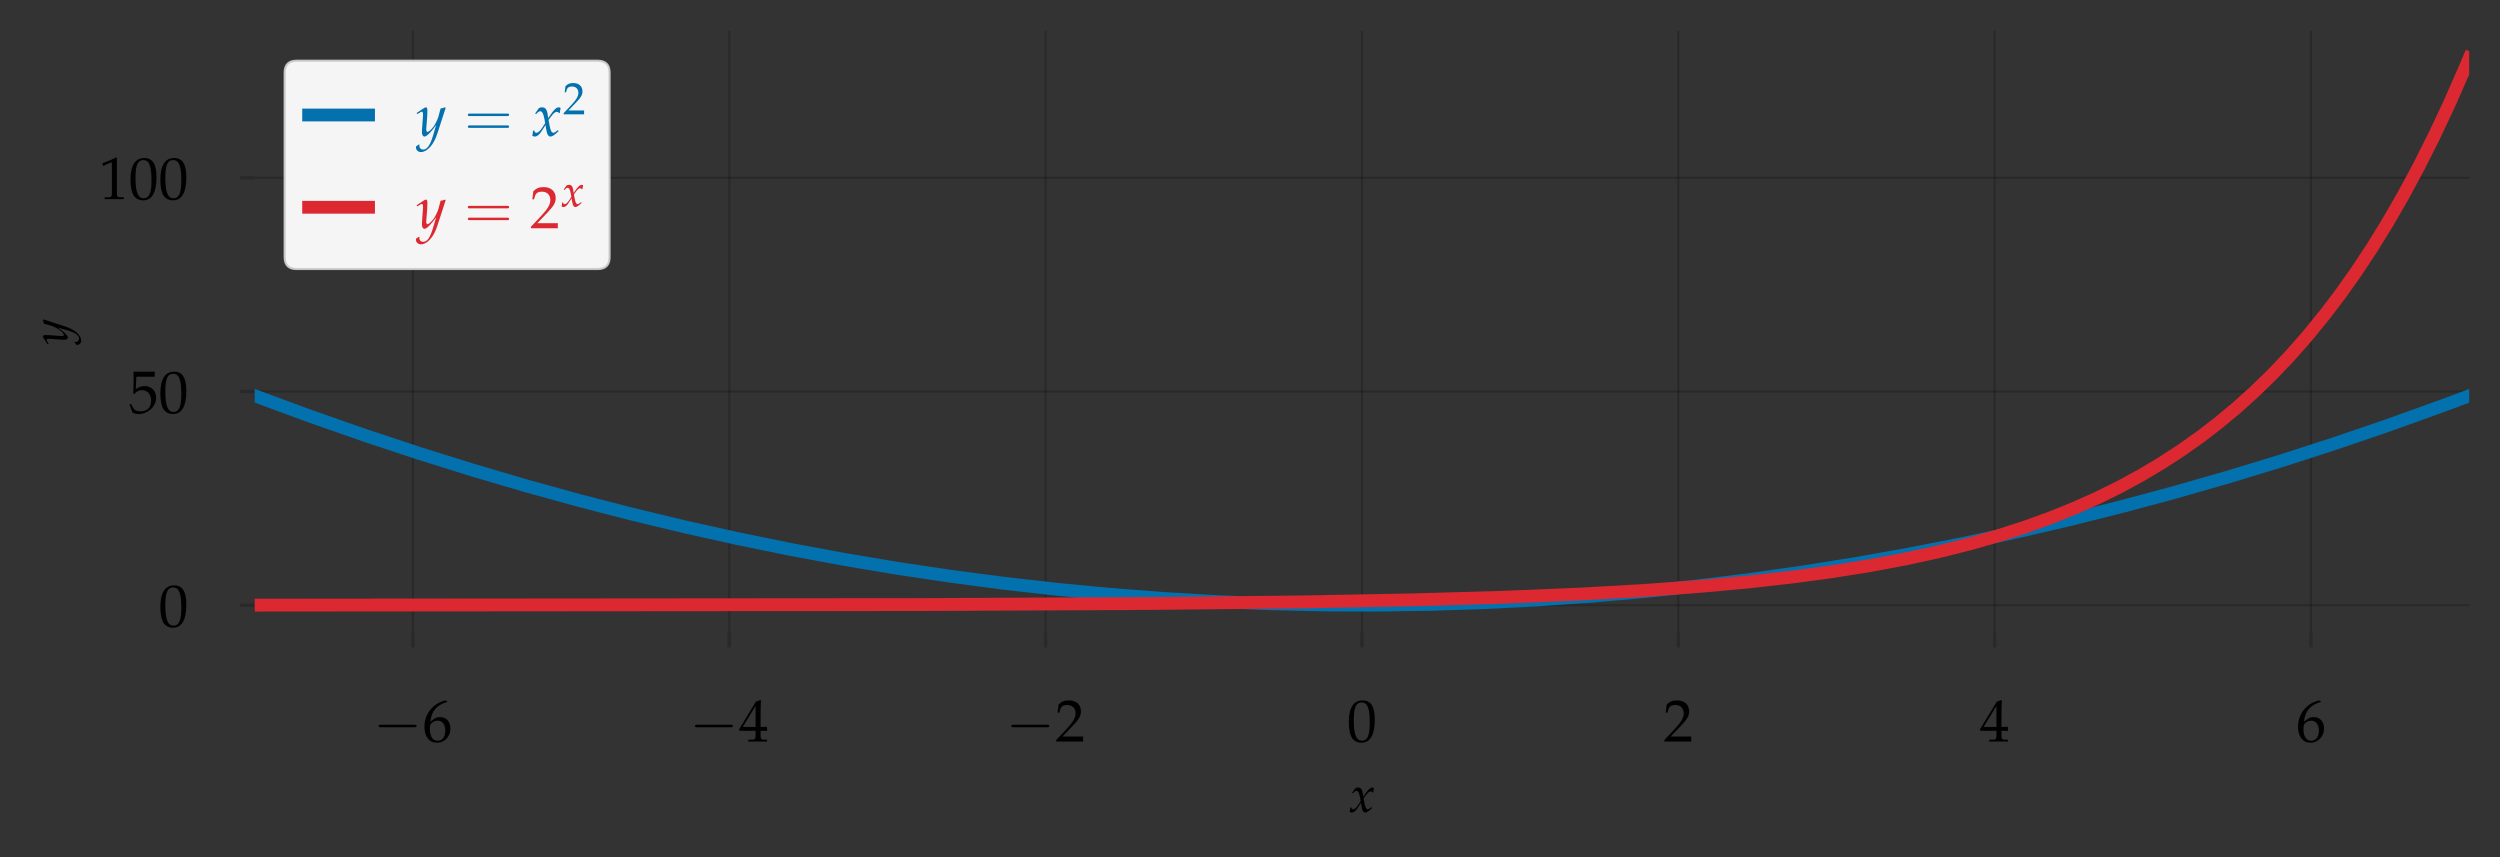 <?xml version="1.0" encoding="utf-8" standalone="no"?>
<!DOCTYPE svg PUBLIC "-//W3C//DTD SVG 1.1//EN"
  "http://www.w3.org/Graphics/SVG/1.1/DTD/svg11.dtd">
<svg height="200.4pt" version="1.1" viewBox="0 0 584.4 200.4" width="584.4pt" xmlns="http://www.w3.org/2000/svg" xmlns:xlink="http://www.w3.org/1999/xlink">
 <rect x="0" y="0" width="584.4" height="200.4" fill="#333333" stroke="none"/>
 <defs>
  <style type="text/css">*{stroke-linecap:butt;stroke-linejoin:round;}</style>
 </defs>
 <g id="figure_1">
  <g id="patch_1">
   <path d="M 0 200.4 
L 584.4 200.4 
L 584.4 0 
L 0 0 
z
" style="fill:none;"/>
  </g>
  <g id="axes_1">
   <g id="patch_2">
    <path d="M 59.547 147.862 
L 577.2 147.862 
L 577.2 7.2 
L 59.547 7.2 
z
" style="fill:none;"/>
   </g>
   <g id="matplotlib.axis_1">
    <g id="xtick_1">
     <g id="line2d_1">
      <path clip-path="url(#pfe479ba704)" d="M 96.522 147.862 
L 96.522 7.2 
" style="fill:none;stroke:#000000;stroke-linecap:square;stroke-opacity:0.2;stroke-width:0.5;"/>
     </g>
     <g id="line2d_2">
      <defs>
       <path d="M 0 0 
L 0 3.5 
" id="m745a4fe86d" style="stroke:#000000;stroke-opacity:0.2;stroke-width:0.8;"/>
      </defs>
      <g>
       <use style="fill-opacity:0.2;stroke:#000000;stroke-opacity:0.2;stroke-width:0.8;" x="96.522" xlink:href="#m745a4fe86d" y="147.862"/>
      </g>
     </g>
     <g id="text_1">
      <!-- $\mathdefault{−6}$ -->
      <g transform="translate(87.299 173.341)scale(0.14 -0.14)">
       <defs>
        <path d="M 65.906 23 
C 67.594 23 69.406 23 69.406 25 
C 69.406 27 67.594 27 65.906 27 
L 11.797 27 
C 10.094 27 8.297 27 8.297 25 
C 8.297 23 10.094 23 11.797 23 
z
" id="CMSY10-0"/>
        <path d="M 41.594 67.344 
L 37.906 69.047 
C 28.297 65.844 24.203 63.844 19.094 59.438 
C 8.797 50.719 3.203 38.5 3.203 24.766 
C 3.203 8.219 11.203 -2 24.094 -2 
C 37.094 -2 46.797 8.312 46.797 21.953 
C 46.797 33.484 39.906 41 29.297 41 
C 24.297 41 21.297 39.688 15.406 34.984 
C 14.297 34.078 14.203 33.984 13.094 33.188 
C 15.203 51.312 23.594 61.141 41.594 66.547 
z
M 25.5 34.984 
C 33.094 34.984 38.203 28.375 38.203 18.453 
C 38.203 8.016 33.094 1.297 25.406 1.297 
C 16.906 1.297 12.297 8.609 12.297 22.062 
C 12.297 25.562 12.703 27.469 13.797 29.172 
C 16 32.578 20.703 34.984 25.5 34.984 
z
" id="URW_Palladio_L_Roman-54"/>
       </defs>
       <use transform="scale(1.038)" xlink:href="#CMSY10-0"/>
       <use transform="translate(81.942 0)scale(0.996)" xlink:href="#URW_Palladio_L_Roman-54"/>
      </g>
     </g>
    </g>
    <g id="xtick_2">
     <g id="line2d_3">
      <path clip-path="url(#pfe479ba704)" d="M 170.472 147.862 
L 170.472 7.2 
" style="fill:none;stroke:#000000;stroke-linecap:square;stroke-opacity:0.2;stroke-width:0.5;"/>
     </g>
     <g id="line2d_4">
      <g>
       <use style="fill-opacity:0.2;stroke:#000000;stroke-opacity:0.2;stroke-width:0.8;" x="170.472" xlink:href="#m745a4fe86d" y="147.862"/>
      </g>
     </g>
     <g id="text_2">
      <!-- $\mathdefault{−4}$ -->
      <g transform="translate(161.249 173.341)scale(0.14 -0.14)">
       <defs>
        <path d="M 28 18 
L 28 10.516 
C 28 4.516 26.906 3.109 22 3.109 
L 15.797 3.109 
L 15.797 0 
C 29.094 0 29.094 0 31.5 0 
C 33.906 0 33.906 0 47.203 0 
L 47.203 3.109 
L 42.406 3.109 
C 37.5 3.109 36.406 4.406 36.406 10.453 
L 36.406 18 
C 42.297 18 44.406 18 47.203 17.703 
L 47.203 24.812 
C 42.5 24.422 40.594 24.422 39.094 24.422 
L 38.797 24.422 
L 36.406 24.422 
L 36.406 38.391 
C 36.406 56.25 36.594 64.875 37.094 69 
L 35.906 69.5 
L 28.5 66.797 
L 0.203 20.297 
L 1.297 18 
z
M 28 24.422 
L 6.5 24.422 
L 28 59.781 
z
" id="URW_Palladio_L_Roman-52"/>
       </defs>
       <use transform="scale(1.038)" xlink:href="#CMSY10-0"/>
       <use transform="translate(81.942 0)scale(0.996)" xlink:href="#URW_Palladio_L_Roman-52"/>
      </g>
     </g>
    </g>
    <g id="xtick_3">
     <g id="line2d_5">
      <path clip-path="url(#pfe479ba704)" d="M 244.423 147.862 
L 244.423 7.2 
" style="fill:none;stroke:#000000;stroke-linecap:square;stroke-opacity:0.2;stroke-width:0.5;"/>
     </g>
     <g id="line2d_6">
      <g>
       <use style="fill-opacity:0.2;stroke:#000000;stroke-opacity:0.2;stroke-width:0.8;" x="244.423" xlink:href="#m745a4fe86d" y="147.862"/>
      </g>
     </g>
     <g id="text_3">
      <!-- $\mathdefault{−2}$ -->
      <g transform="translate(235.2 173.341)scale(0.14 -0.14)">
       <defs>
        <path d="M 1.594 2.5 
L 1.594 0 
C 20.297 0 20.297 0 23.906 0 
C 27.5 0 27.5 0 46.797 0 
C 46.594 1.953 46.594 2.906 46.594 4.203 
C 46.594 5.438 46.594 6.359 46.797 8.422 
C 35.297 8.422 30.703 8.422 12.203 8.422 
L 30.406 27.516 
C 40.094 37.719 43.094 43.172 43.094 50.594 
C 43.094 61.969 35.297 69 22.594 69 
C 15.406 69 10.5 67 5.594 62.016 
L 3.906 48.422 
L 6.797 48.422 
L 8.094 53.016 
C 9.703 58.797 13.297 61.297 20 61.297 
C 28.594 61.297 34.094 55.891 34.094 47.422 
C 34.094 39.922 29.906 32.547 18.594 20.562 
z
" id="URW_Palladio_L_Roman-50"/>
       </defs>
       <use transform="scale(1.038)" xlink:href="#CMSY10-0"/>
       <use transform="translate(81.942 0)scale(0.996)" xlink:href="#URW_Palladio_L_Roman-50"/>
      </g>
     </g>
    </g>
    <g id="xtick_4">
     <g id="line2d_7">
      <path clip-path="url(#pfe479ba704)" d="M 318.373 147.862 
L 318.373 7.2 
" style="fill:none;stroke:#000000;stroke-linecap:square;stroke-opacity:0.2;stroke-width:0.5;"/>
     </g>
     <g id="line2d_8">
      <g>
       <use style="fill-opacity:0.2;stroke:#000000;stroke-opacity:0.2;stroke-width:0.8;" x="318.373" xlink:href="#m745a4fe86d" y="147.862"/>
      </g>
     </g>
     <g id="text_4">
      <!-- $\mathdefault{0}$ -->
      <g transform="translate(314.886 173.341)scale(0.14 -0.14)">
       <defs>
        <path d="M 26.297 69 
C 10.797 69 2.906 56.688 2.906 32.453 
C 2.906 20.719 5 10.625 8.5 5.719 
C 12 0.797 17.594 -2 23.797 -2 
C 38.906 -2 46.5 11.016 46.5 36.656 
C 46.5 58.578 40 69 26.297 69 
z
M 24.5 65.5 
C 34.203 65.5 38.094 55.688 38.094 31.641 
C 38.094 10.328 34.297 1.5 25.094 1.5 
C 15.406 1.5 11.297 11.625 11.297 36.062 
C 11.297 57.188 15 65.5 24.5 65.5 
z
" id="URW_Palladio_L_Roman-48"/>
       </defs>
       <use transform="scale(0.996)" xlink:href="#URW_Palladio_L_Roman-48"/>
      </g>
     </g>
    </g>
    <g id="xtick_5">
     <g id="line2d_9">
      <path clip-path="url(#pfe479ba704)" d="M 392.324 147.862 
L 392.324 7.2 
" style="fill:none;stroke:#000000;stroke-linecap:square;stroke-opacity:0.2;stroke-width:0.5;"/>
     </g>
     <g id="line2d_10">
      <g>
       <use style="fill-opacity:0.2;stroke:#000000;stroke-opacity:0.2;stroke-width:0.8;" x="392.324" xlink:href="#m745a4fe86d" y="147.862"/>
      </g>
     </g>
     <g id="text_5">
      <!-- $\mathdefault{2}$ -->
      <g transform="translate(388.837 173.341)scale(0.14 -0.14)">
       <use transform="scale(0.996)" xlink:href="#URW_Palladio_L_Roman-50"/>
      </g>
     </g>
    </g>
    <g id="xtick_6">
     <g id="line2d_11">
      <path clip-path="url(#pfe479ba704)" d="M 466.274 147.862 
L 466.274 7.2 
" style="fill:none;stroke:#000000;stroke-linecap:square;stroke-opacity:0.2;stroke-width:0.5;"/>
     </g>
     <g id="line2d_12">
      <g>
       <use style="fill-opacity:0.2;stroke:#000000;stroke-opacity:0.2;stroke-width:0.8;" x="466.274" xlink:href="#m745a4fe86d" y="147.862"/>
      </g>
     </g>
     <g id="text_6">
      <!-- $\mathdefault{4}$ -->
      <g transform="translate(462.787 173.341)scale(0.14 -0.14)">
       <use transform="scale(0.996)" xlink:href="#URW_Palladio_L_Roman-52"/>
      </g>
     </g>
    </g>
    <g id="xtick_7">
     <g id="line2d_13">
      <path clip-path="url(#pfe479ba704)" d="M 540.224 147.862 
L 540.224 7.2 
" style="fill:none;stroke:#000000;stroke-linecap:square;stroke-opacity:0.2;stroke-width:0.5;"/>
     </g>
     <g id="line2d_14">
      <g>
       <use style="fill-opacity:0.2;stroke:#000000;stroke-opacity:0.2;stroke-width:0.8;" x="540.224" xlink:href="#m745a4fe86d" y="147.862"/>
      </g>
     </g>
     <g id="text_7">
      <!-- $\mathdefault{6}$ -->
      <g transform="translate(536.737 173.341)scale(0.14 -0.14)">
       <use transform="scale(0.996)" xlink:href="#URW_Palladio_L_Roman-54"/>
      </g>
     </g>
    </g>
    <g id="text_8">
     <!-- $x$ -->
     <g transform="translate(315.384 189.828)scale(0.12 -0.12)">
      <defs>
       <path d="M 2.094 8.844 
C 2.094 6.844 1.906 5.578 1.297 2.391 
C 1.094 1.203 1 0.906 0.906 0.203 
C 2.406 -0.609 4 -1 5.203 -1 
C 8.5 -1 12.406 1.891 15.5 6.547 
L 23.094 18.188 
L 24.203 11.328 
C 25.5 2.875 27.797 -1 31.406 -1 
C 33.594 -1 36.797 0.688 40 3.578 
L 44.906 7.953 
L 44 9.844 
C 40.406 6.859 37.906 5.375 36.297 5.375 
C 34.797 5.375 33.5 6.375 32.5 8.344 
C 31.594 10.234 30.5 13.906 30 16.797 
L 28.203 26.812 
L 31.703 31.688 
C 36.406 38.141 39.094 40.422 42.203 40.422 
C 43.797 40.422 45 39.625 45.5 38.141 
L 46.906 38.531 
L 48.406 47 
C 47.203 47.703 46.297 48 45.406 48 
C 41.406 48 37.406 44.406 31.203 35.266 
L 27.5 29.797 
L 26.906 34.562 
C 25.703 44.406 23 48 17.094 48 
C 14.5 48 12.297 47.203 11.406 45.906 
L 5.594 37.641 
L 7.297 36.656 
C 10.297 40.031 12.297 41.422 14.203 41.422 
C 17.5 41.422 19.703 37.359 21.406 27.609 
L 22.5 21.453 
L 18.5 15.266 
C 14.203 8.578 10.797 5.375 8 5.375 
C 6.5 5.375 5.406 5.797 5.203 6.297 
L 4.094 9.141 
z
" id="URW_Palladio_L_Italic-120"/>
      </defs>
      <use transform="scale(0.996)" xlink:href="#URW_Palladio_L_Italic-120"/>
     </g>
    </g>
   </g>
   <g id="matplotlib.axis_2">
    <g id="ytick_1">
     <g id="line2d_15">
      <path clip-path="url(#pfe479ba704)" d="M 59.547 141.468 
L 577.2 141.468 
" style="fill:none;stroke:#000000;stroke-linecap:square;stroke-opacity:0.2;stroke-width:0.5;"/>
     </g>
     <g id="line2d_16">
      <defs>
       <path d="M 0 0 
L -3.5 0 
" id="me8318bfa21" style="stroke:#000000;stroke-opacity:0.2;stroke-width:0.8;"/>
      </defs>
      <g>
       <use style="fill-opacity:0.2;stroke:#000000;stroke-opacity:0.2;stroke-width:0.8;" x="59.547" xlink:href="#me8318bfa21" y="141.468"/>
      </g>
     </g>
     <g id="text_9">
      <!-- $\mathdefault{0}$ -->
      <g transform="translate(37.073 146.458)scale(0.14 -0.14)">
       <use transform="scale(0.996)" xlink:href="#URW_Palladio_L_Roman-48"/>
      </g>
     </g>
    </g>
    <g id="ytick_2">
     <g id="line2d_17">
      <path clip-path="url(#pfe479ba704)" d="M 59.547 91.517 
L 577.2 91.517 
" style="fill:none;stroke:#000000;stroke-linecap:square;stroke-opacity:0.2;stroke-width:0.5;"/>
     </g>
     <g id="line2d_18">
      <g>
       <use style="fill-opacity:0.2;stroke:#000000;stroke-opacity:0.2;stroke-width:0.8;" x="59.547" xlink:href="#me8318bfa21" y="91.517"/>
      </g>
     </g>
     <g id="text_10">
      <!-- $\mathdefault{50}$ -->
      <g transform="translate(30.099 96.507)scale(0.14 -0.14)">
       <defs>
        <path d="M 12.703 60.578 
C 25.594 60.578 31.203 60.578 43.203 60.578 
L 43.703 61.047 
C 43.5 62.75 43.5 63.5 43.5 64.75 
C 43.5 66.078 43.5 66.828 43.703 68.531 
L 43.203 69 
C 35.703 69 31.203 69 25.797 69 
C 20.297 69 15.906 69 8.406 69 
L 7.906 68.797 
C 8 62.672 8.094 58.266 8.094 55.047 
C 8.094 46.516 7.797 36.875 7.5 32.453 
L 9.5 31.844 
C 14.203 36.578 16.906 38 21.797 38 
C 31.406 38 37.406 31.141 37.406 20.25 
C 37.406 9.062 31 2.5 20.094 2.5 
C 14.703 2.5 9.703 4.328 8.297 6.938 
L 3.703 15.203 
L 1.297 13.797 
C 3.594 8.062 4.797 4.844 6.203 0.422 
C 9 -1.109 13 -2 17.297 -2 
C 24 -2 31.094 0.922 36.594 5.75 
C 42.703 11.188 45.906 18.031 45.906 25.469 
C 45.906 36.859 37.797 44.906 26.406 44.906 
C 21.594 44.906 18 43.609 11.797 39.906 
z
" id="URW_Palladio_L_Roman-53"/>
       </defs>
       <use transform="scale(0.996)" xlink:href="#URW_Palladio_L_Roman-53"/>
       <use transform="translate(49.813 0)scale(0.996)" xlink:href="#URW_Palladio_L_Roman-48"/>
      </g>
     </g>
    </g>
    <g id="ytick_3">
     <g id="line2d_19">
      <path clip-path="url(#pfe479ba704)" d="M 59.547 41.566 
L 577.2 41.566 
" style="fill:none;stroke:#000000;stroke-linecap:square;stroke-opacity:0.2;stroke-width:0.5;"/>
     </g>
     <g id="line2d_20">
      <g>
       <use style="fill-opacity:0.2;stroke:#000000;stroke-opacity:0.2;stroke-width:0.8;" x="59.547" xlink:href="#me8318bfa21" y="41.566"/>
      </g>
     </g>
     <g id="text_11">
      <!-- $\mathdefault{100}$ -->
      <g transform="translate(23.125 46.556)scale(0.14 -0.14)">
       <defs>
        <path d="M 6.703 56 
L 7.703 56 
L 20.594 61.812 
C 20.703 61.906 20.797 61.906 20.906 61.906 
C 21.5 61.906 21.703 61.016 21.703 58.609 
L 21.703 9.578 
C 21.703 4.312 20.594 3.203 15.203 3.203 
L 9.594 3.203 
L 9.594 0 
C 25 0 25 0 26.094 0 
C 27.406 0 29.594 0 33 0 
C 34.203 0 37.703 0 41.797 0 
L 41.797 3.203 
L 36.594 3.203 
C 31.094 3.203 30.094 4.312 30.094 9.562 
L 30.094 69.422 
L 28.703 69.922 
C 22.203 66.516 15.094 63.516 6 60.312 
z
" id="URW_Palladio_L_Roman-49"/>
       </defs>
       <use transform="scale(0.996)" xlink:href="#URW_Palladio_L_Roman-49"/>
       <use transform="translate(49.813 0)scale(0.996)" xlink:href="#URW_Palladio_L_Roman-48"/>
       <use transform="translate(99.626 0)scale(0.996)" xlink:href="#URW_Palladio_L_Roman-48"/>
      </g>
     </g>
    </g>
    <g id="text_12">
     <!-- $y$ -->
     <g transform="translate(15.754 80.52)rotate(-90)scale(0.12 -0.12)">
      <defs>
       <path d="M -0.703 -17.547 
C -0.797 -18.234 -0.797 -18.828 -0.797 -19.328 
C -0.797 -23.562 2.906 -27 7.406 -27 
C 18 -27 29 -14.734 34.906 3.562 
L 49 47.094 
L 47.906 48 
C 45 46.906 42.703 46.297 40.5 46.109 
L 37 32.984 
C 35.797 28.312 32.297 21.062 29 16.188 
C 25.5 11.109 20.594 6.75 18.406 6.75 
C 17.203 6.75 16.297 9.047 16.406 11.516 
L 16.5 12.812 
L 18 32.094 
C 18.203 35.188 18.406 38.953 18.406 41.734 
C 18.406 46.203 17.703 48 16 48 
C 14.703 48 13.297 47.297 8.5 44.016 
L 0.297 38.453 
L 1.406 36.672 
L 6.406 39.641 
L 6.797 39.953 
C 7.797 40.547 8.5 40.844 8.906 40.844 
C 10.297 40.844 11.094 38.953 11.094 35.688 
C 11.094 35.578 11.094 34.984 11 34.188 
L 9.297 10.031 
L 9.203 6.047 
C 9.203 1.891 11 -1 13.5 -1 
C 17.203 -1 25.594 7.453 33.094 18.672 
L 28.203 1.812 
C 23.094 -15.625 18.094 -22.812 11.094 -22.812 
C 7.594 -22.812 4.906 -20.172 4.906 -16.75 
C 4.906 -16.25 5 -15.469 5.094 -14.594 
L 4.094 -14.188 
z
" id="URW_Palladio_L_Italic-121"/>
      </defs>
      <use transform="scale(0.996)" xlink:href="#URW_Palladio_L_Italic-121"/>
     </g>
    </g>
   </g>
   <g id="line2d_21">
    <path clip-path="url(#pfe479ba704)" d="M 59.547 92.516 
L 72.501 97.294 
L 85.455 101.826 
L 97.891 105.946 
L 110.327 109.84 
L 122.764 113.508 
L 135.2 116.95 
L 147.636 120.167 
L 160.072 123.157 
L 172.508 125.921 
L 184.944 128.459 
L 197.38 130.771 
L 209.816 132.857 
L 222.252 134.717 
L 234.688 136.351 
L 247.125 137.759 
L 259.561 138.941 
L 271.997 139.896 
L 284.433 140.626 
L 296.869 141.13 
L 309.305 141.408 
L 321.741 141.46 
L 334.177 141.285 
L 346.613 140.885 
L 359.05 140.259 
L 371.486 139.407 
L 383.922 138.328 
L 396.358 137.024 
L 408.794 135.494 
L 421.23 133.737 
L 433.666 131.755 
L 446.102 129.546 
L 458.538 127.112 
L 470.974 124.452 
L 483.411 121.565 
L 495.847 118.453 
L 508.283 115.114 
L 520.719 111.549 
L 533.155 107.759 
L 545.591 103.742 
L 558.027 99.5 
L 570.981 94.84 
L 577.2 92.516 
L 577.2 92.516 
" style="fill:none;stroke:#0271ae;stroke-linecap:square;stroke-width:3;"/>
   </g>
   <g id="line2d_22">
    <path clip-path="url(#pfe479ba704)" d="M 59.547 141.46 
L 213.962 141.327 
L 269.406 141.069 
L 304.642 140.696 
L 331.068 140.201 
L 351.795 139.599 
L 369.413 138.867 
L 384.44 138.021 
L 397.394 137.073 
L 408.794 136.026 
L 419.157 134.86 
L 428.484 133.597 
L 437.293 132.184 
L 445.584 130.623 
L 453.357 128.921 
L 460.611 127.094 
L 467.347 125.159 
L 473.565 123.143 
L 479.265 121.076 
L 484.965 118.776 
L 490.147 116.462 
L 495.329 113.911 
L 500.51 111.099 
L 505.174 108.325 
L 509.837 105.297 
L 514.501 101.992 
L 518.646 98.802 
L 522.792 95.355 
L 526.937 91.628 
L 531.082 87.601 
L 535.228 83.248 
L 539.373 78.543 
L 543.518 73.458 
L 547.146 68.673 
L 550.773 63.551 
L 554.4 58.069 
L 558.027 52.2 
L 561.654 45.919 
L 565.282 39.197 
L 568.909 32.001 
L 572.536 24.298 
L 576.163 16.054 
L 577.2 13.594 
L 577.2 13.594 
" style="fill:none;stroke:#dc2830;stroke-linecap:square;stroke-width:3;"/>
   </g>
   <g id="legend_1">
    <g id="patch_3">
     <path d="M 69.347 62.888 
L 139.689 62.888 
Q 142.489 62.888 142.489 60.088 
L 142.489 17 
Q 142.489 14.2 139.689 14.2 
L 69.347 14.2 
Q 66.547 14.2 66.547 17 
L 66.547 60.088 
Q 66.547 62.888 69.347 62.888 
z
" style="fill:#ffffff;opacity:0.95;stroke:#cccccc;stroke-linejoin:miter;stroke-width:0.5;"/>
    </g>
    <g id="line2d_23">
     <path d="M 72.147 26.883 
L 86.147 26.883 
" style="fill:none;stroke:#0271ae;stroke-linecap:square;stroke-width:3;"/>
    </g>
    <g id="line2d_24"/>
    <g id="text_13">
     <!-- $y=x^2$ -->
     <g style="fill:#0271ae;" transform="translate(97.347 31.783)scale(0.14 -0.14)">
      <defs>
       <path d="M 68.703 32 
C 70.203 32 72.094 32 72.094 34.016 
C 72.094 36.016 70.203 36.016 68.797 36.016 
L 8.906 36.016 
C 7.5 36.016 5.594 36.016 5.594 34.016 
C 5.594 32 7.5 32 9 32 
z
M 68.797 13 
C 70.203 13 72.094 13 72.094 15.016 
C 72.094 17.016 70.203 17.016 68.703 17.016 
L 9 17.016 
C 7.5 17.016 5.594 17.016 5.594 15.016 
C 5.594 13 7.5 13 8.906 13 
z
" id="CMR10-61"/>
      </defs>
      <use transform="scale(0.996)" xlink:href="#URW_Palladio_L_Italic-121"/>
      <use transform="translate(79.978 0)scale(1.038)" xlink:href="#CMR10-61"/>
      <use transform="translate(192.532 0)scale(0.996)" xlink:href="#URW_Palladio_L_Italic-120"/>
      <use transform="translate(244.586 36.164)scale(0.757)" xlink:href="#URW_Palladio_L_Roman-50"/>
     </g>
    </g>
    <g id="line2d_25">
     <path d="M 72.147 48.454 
L 86.147 48.454 
" style="fill:none;stroke:#dc2830;stroke-linecap:square;stroke-width:3;"/>
    </g>
    <g id="line2d_26"/>
    <g id="text_14">
     <!-- $y=2^x$ -->
     <g style="fill:#dc2830;" transform="translate(97.347 53.354)scale(0.14 -0.14)">
      <use transform="scale(0.996)" xlink:href="#URW_Palladio_L_Italic-121"/>
      <use transform="translate(79.978 0)scale(1.038)" xlink:href="#CMR10-61"/>
      <use transform="translate(189.593 0)scale(0.996)" xlink:href="#URW_Palladio_L_Roman-50"/>
      <use transform="translate(241.64 36.164)scale(0.757)" xlink:href="#URW_Palladio_L_Italic-120"/>
     </g>
    </g>
   </g>
  </g>
 </g>
 <defs>
  <clipPath id="pfe479ba704">
   <rect height="140.662" width="517.653" x="59.547" y="7.2"/>
  </clipPath>
 </defs>
</svg>
